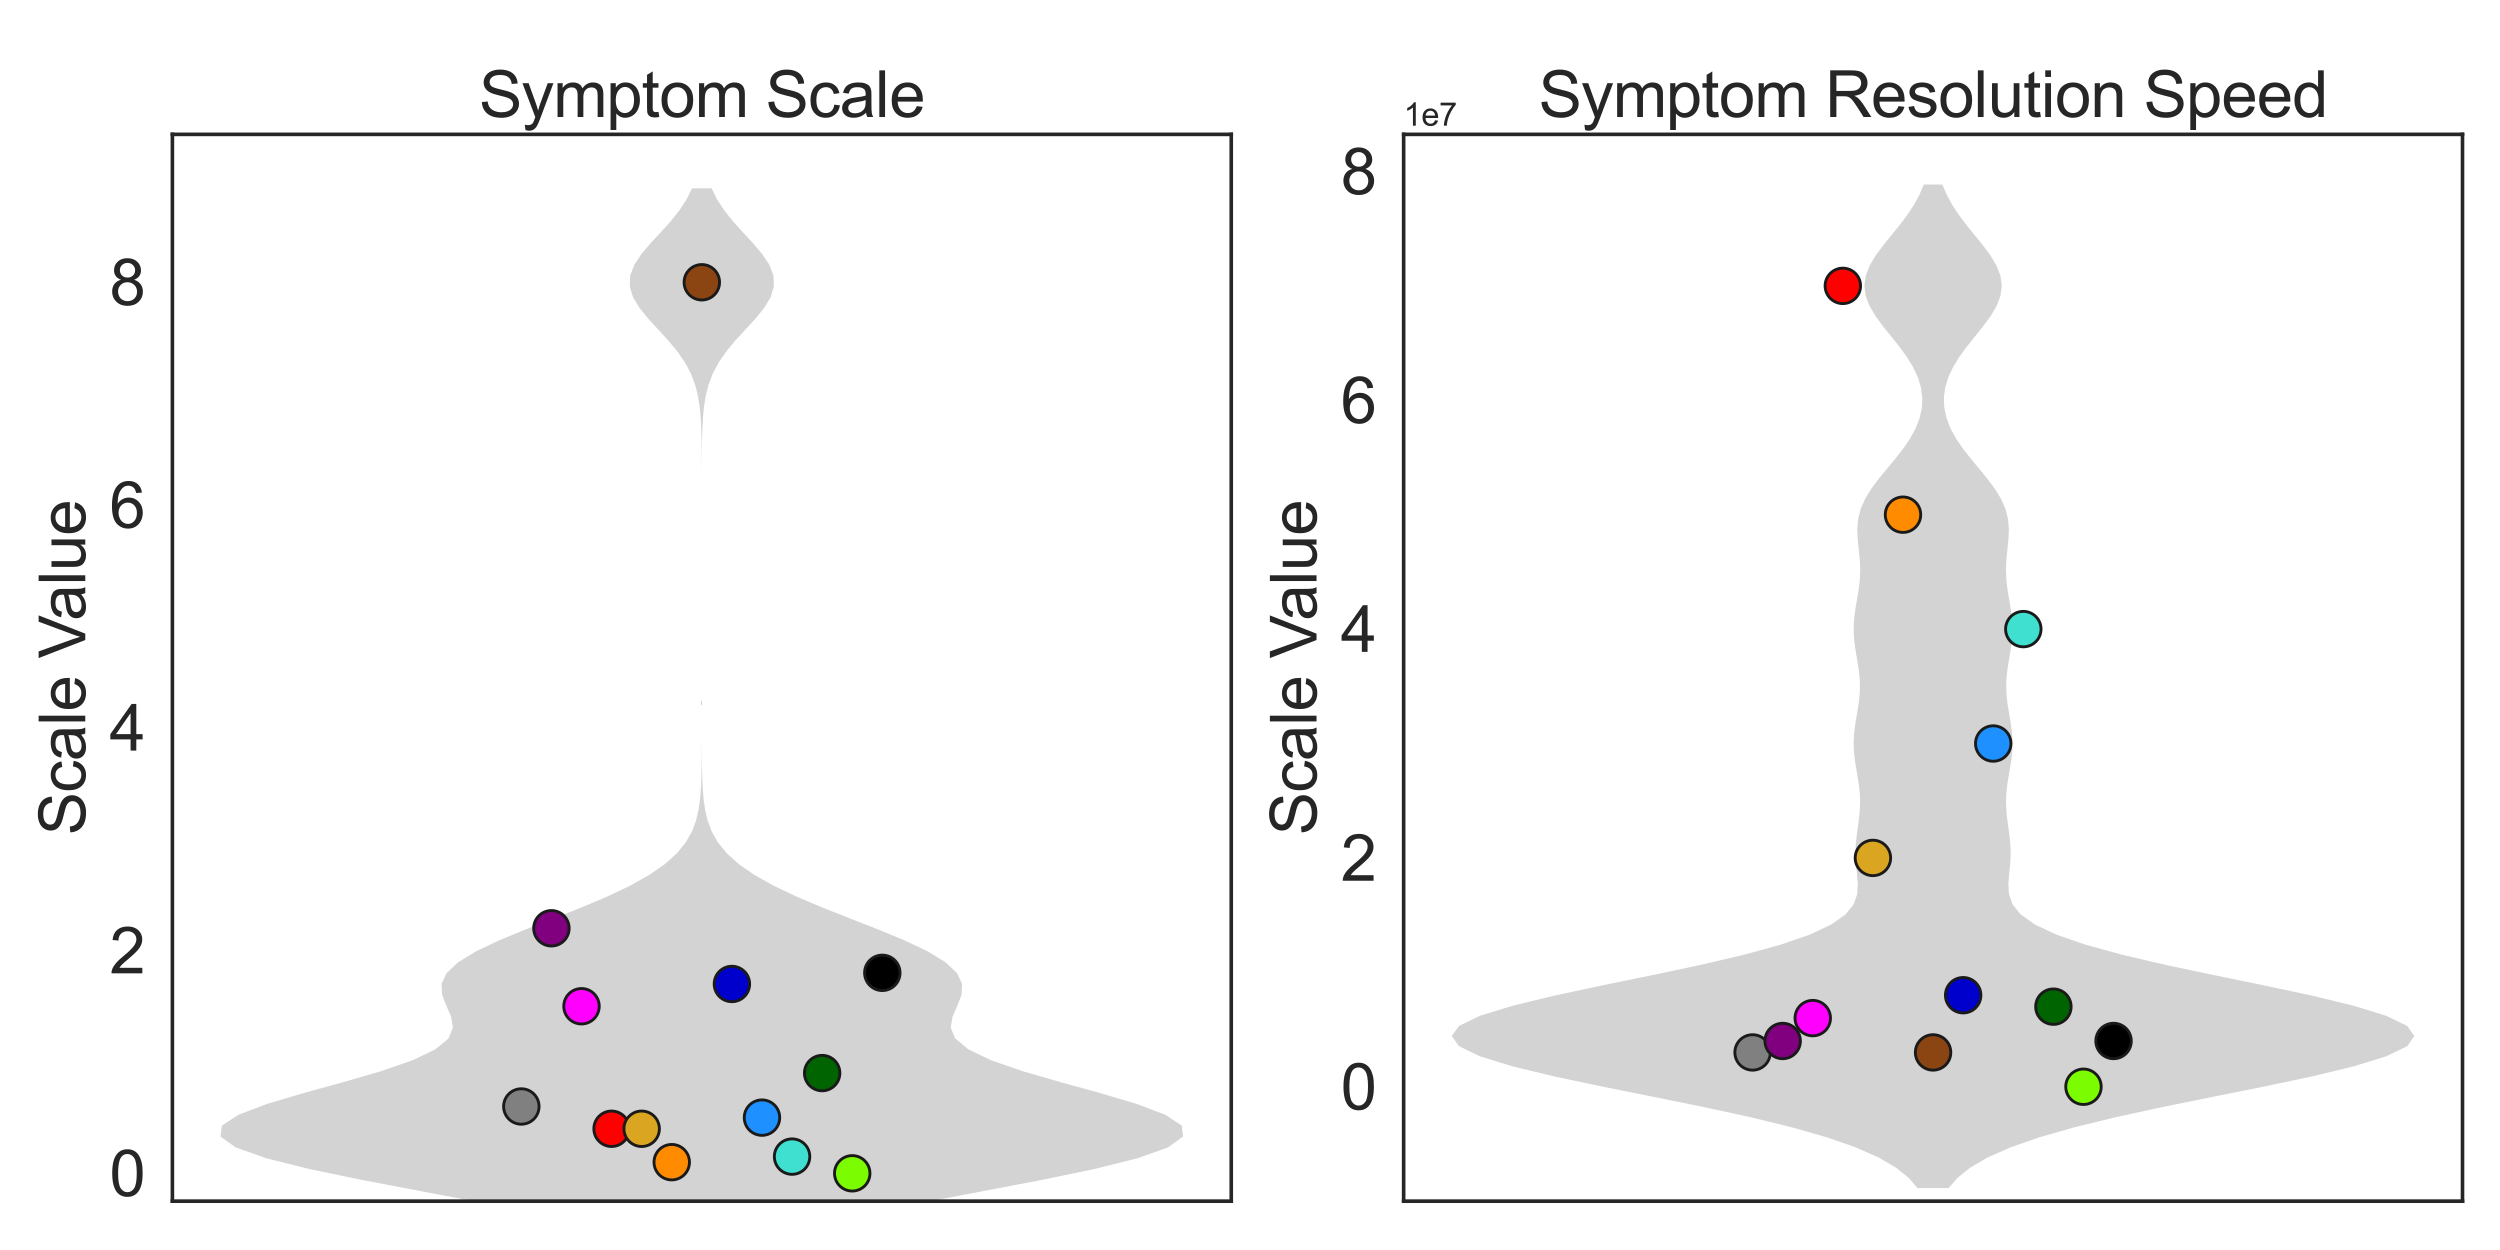 <?xml version="1.0" encoding="utf-8" standalone="no"?>
<!DOCTYPE svg PUBLIC "-//W3C//DTD SVG 1.1//EN"
  "http://www.w3.org/Graphics/SVG/1.1/DTD/svg11.dtd">
<svg xmlns:xlink="http://www.w3.org/1999/xlink" width="864pt" height="432pt" viewBox="0 0 864 432" xmlns="http://www.w3.org/2000/svg" version="1.1">
 <defs>
  <style type="text/css">*{stroke-linejoin: round; stroke-linecap: butt}</style>
 </defs>
 <g id="figure_1">
  <g id="patch_1">
   <path d="M 0 432 
L 864 432 
L 864 0 
L 0 0 
z
" style="fill: #ffffff"/>
  </g>
  <g id="axes_1">
   <g id="patch_2">
    <path d="M 59.58 415.122 
L 425.52 415.122 
L 425.52 46.44 
L 59.58 46.44 
z
" style="fill: #ffffff"/>
   </g>
   <g id="matplotlib.axis_1"/>
   <g id="matplotlib.axis_2">
    <g id="ytick_1">
     <g id="text_1">
      <!-- 0 -->
      <g style="fill: #262626" transform="translate(37.846 413.373) scale(0.22 -0.22)">
       <defs>
        <path id="ArialMT-30" d="M 266 2259 
Q 266 3072 433 3567 
Q 600 4063 929 4331 
Q 1259 4600 1759 4600 
Q 2128 4600 2406 4451 
Q 2684 4303 2865 4023 
Q 3047 3744 3150 3342 
Q 3253 2941 3253 2259 
Q 3253 1453 3087 958 
Q 2922 463 2592 192 
Q 2263 -78 1759 -78 
Q 1097 -78 719 397 
Q 266 969 266 2259 
z
M 844 2259 
Q 844 1131 1108 757 
Q 1372 384 1759 384 
Q 2147 384 2411 759 
Q 2675 1134 2675 2259 
Q 2675 3391 2411 3762 
Q 2147 4134 1753 4134 
Q 1366 4134 1134 3806 
Q 844 3388 844 2259 
z
" transform="scale(0.016)"/>
       </defs>
       <use xlink:href="#ArialMT-30"/>
      </g>
     </g>
    </g>
    <g id="ytick_2">
     <g id="text_2">
      <!-- 2 -->
      <g style="fill: #262626" transform="translate(37.846 336.387) scale(0.22 -0.22)">
       <defs>
        <path id="ArialMT-32" d="M 3222 541 
L 3222 0 
L 194 0 
Q 188 203 259 391 
Q 375 700 629 1000 
Q 884 1300 1366 1694 
Q 2113 2306 2375 2664 
Q 2638 3022 2638 3341 
Q 2638 3675 2398 3904 
Q 2159 4134 1775 4134 
Q 1369 4134 1125 3890 
Q 881 3647 878 3216 
L 300 3275 
Q 359 3922 746 4261 
Q 1134 4600 1788 4600 
Q 2447 4600 2831 4234 
Q 3216 3869 3216 3328 
Q 3216 3053 3103 2787 
Q 2991 2522 2730 2228 
Q 2469 1934 1863 1422 
Q 1356 997 1212 845 
Q 1069 694 975 541 
L 3222 541 
z
" transform="scale(0.016)"/>
       </defs>
       <use xlink:href="#ArialMT-32"/>
      </g>
     </g>
    </g>
    <g id="ytick_3">
     <g id="text_3">
      <!-- 4 -->
      <g style="fill: #262626" transform="translate(37.846 259.401) scale(0.22 -0.22)">
       <defs>
        <path id="ArialMT-34" d="M 2069 0 
L 2069 1097 
L 81 1097 
L 81 1613 
L 2172 4581 
L 2631 4581 
L 2631 1613 
L 3250 1613 
L 3250 1097 
L 2631 1097 
L 2631 0 
L 2069 0 
z
M 2069 1613 
L 2069 3678 
L 634 1613 
L 2069 1613 
z
" transform="scale(0.016)"/>
       </defs>
       <use xlink:href="#ArialMT-34"/>
      </g>
     </g>
    </g>
    <g id="ytick_4">
     <g id="text_4">
      <!-- 6 -->
      <g style="fill: #262626" transform="translate(37.846 182.416) scale(0.22 -0.22)">
       <defs>
        <path id="ArialMT-36" d="M 3184 3459 
L 2625 3416 
Q 2550 3747 2413 3897 
Q 2184 4138 1850 4138 
Q 1581 4138 1378 3988 
Q 1113 3794 959 3422 
Q 806 3050 800 2363 
Q 1003 2672 1297 2822 
Q 1591 2972 1913 2972 
Q 2475 2972 2870 2558 
Q 3266 2144 3266 1488 
Q 3266 1056 3080 686 
Q 2894 316 2569 119 
Q 2244 -78 1831 -78 
Q 1128 -78 684 439 
Q 241 956 241 2144 
Q 241 3472 731 4075 
Q 1159 4600 1884 4600 
Q 2425 4600 2770 4297 
Q 3116 3994 3184 3459 
z
M 888 1484 
Q 888 1194 1011 928 
Q 1134 663 1356 523 
Q 1578 384 1822 384 
Q 2178 384 2434 671 
Q 2691 959 2691 1453 
Q 2691 1928 2437 2201 
Q 2184 2475 1800 2475 
Q 1419 2475 1153 2201 
Q 888 1928 888 1484 
z
" transform="scale(0.016)"/>
       </defs>
       <use xlink:href="#ArialMT-36"/>
      </g>
     </g>
    </g>
    <g id="ytick_5">
     <g id="text_5">
      <!-- 8 -->
      <g style="fill: #262626" transform="translate(37.846 105.43) scale(0.22 -0.22)">
       <defs>
        <path id="ArialMT-38" d="M 1131 2484 
Q 781 2613 612 2850 
Q 444 3088 444 3419 
Q 444 3919 803 4259 
Q 1163 4600 1759 4600 
Q 2359 4600 2725 4251 
Q 3091 3903 3091 3403 
Q 3091 3084 2923 2848 
Q 2756 2613 2416 2484 
Q 2838 2347 3058 2040 
Q 3278 1734 3278 1309 
Q 3278 722 2862 322 
Q 2447 -78 1769 -78 
Q 1091 -78 675 323 
Q 259 725 259 1325 
Q 259 1772 486 2073 
Q 713 2375 1131 2484 
z
M 1019 3438 
Q 1019 3113 1228 2906 
Q 1438 2700 1772 2700 
Q 2097 2700 2305 2904 
Q 2513 3109 2513 3406 
Q 2513 3716 2298 3927 
Q 2084 4138 1766 4138 
Q 1444 4138 1231 3931 
Q 1019 3725 1019 3438 
z
M 838 1322 
Q 838 1081 952 856 
Q 1066 631 1291 507 
Q 1516 384 1775 384 
Q 2178 384 2440 643 
Q 2703 903 2703 1303 
Q 2703 1709 2433 1975 
Q 2163 2241 1756 2241 
Q 1359 2241 1098 1978 
Q 838 1716 838 1322 
z
" transform="scale(0.016)"/>
       </defs>
       <use xlink:href="#ArialMT-38"/>
      </g>
     </g>
    </g>
    <g id="text_6">
     <!-- Scale Value -->
     <g style="fill: #262626" transform="translate(29.473 288.674) rotate(-90) scale(0.22 -0.22)">
      <defs>
       <path id="ArialMT-53" d="M 288 1472 
L 859 1522 
Q 900 1178 1048 958 
Q 1197 738 1509 602 
Q 1822 466 2213 466 
Q 2559 466 2825 569 
Q 3091 672 3220 851 
Q 3350 1031 3350 1244 
Q 3350 1459 3225 1620 
Q 3100 1781 2813 1891 
Q 2628 1963 1997 2114 
Q 1366 2266 1113 2400 
Q 784 2572 623 2826 
Q 463 3081 463 3397 
Q 463 3744 659 4045 
Q 856 4347 1234 4503 
Q 1613 4659 2075 4659 
Q 2584 4659 2973 4495 
Q 3363 4331 3572 4012 
Q 3781 3694 3797 3291 
L 3216 3247 
Q 3169 3681 2898 3903 
Q 2628 4125 2100 4125 
Q 1550 4125 1298 3923 
Q 1047 3722 1047 3438 
Q 1047 3191 1225 3031 
Q 1400 2872 2139 2705 
Q 2878 2538 3153 2413 
Q 3553 2228 3743 1945 
Q 3934 1663 3934 1294 
Q 3934 928 3725 604 
Q 3516 281 3123 101 
Q 2731 -78 2241 -78 
Q 1619 -78 1198 103 
Q 778 284 539 648 
Q 300 1013 288 1472 
z
" transform="scale(0.016)"/>
       <path id="ArialMT-63" d="M 2588 1216 
L 3141 1144 
Q 3050 572 2676 248 
Q 2303 -75 1759 -75 
Q 1078 -75 664 370 
Q 250 816 250 1647 
Q 250 2184 428 2587 
Q 606 2991 970 3192 
Q 1334 3394 1763 3394 
Q 2303 3394 2647 3120 
Q 2991 2847 3088 2344 
L 2541 2259 
Q 2463 2594 2264 2762 
Q 2066 2931 1784 2931 
Q 1359 2931 1093 2626 
Q 828 2322 828 1663 
Q 828 994 1084 691 
Q 1341 388 1753 388 
Q 2084 388 2306 591 
Q 2528 794 2588 1216 
z
" transform="scale(0.016)"/>
       <path id="ArialMT-61" d="M 2588 409 
Q 2275 144 1986 34 
Q 1697 -75 1366 -75 
Q 819 -75 525 192 
Q 231 459 231 875 
Q 231 1119 342 1320 
Q 453 1522 633 1644 
Q 813 1766 1038 1828 
Q 1203 1872 1538 1913 
Q 2219 1994 2541 2106 
Q 2544 2222 2544 2253 
Q 2544 2597 2384 2738 
Q 2169 2928 1744 2928 
Q 1347 2928 1158 2789 
Q 969 2650 878 2297 
L 328 2372 
Q 403 2725 575 2942 
Q 747 3159 1072 3276 
Q 1397 3394 1825 3394 
Q 2250 3394 2515 3294 
Q 2781 3194 2906 3042 
Q 3031 2891 3081 2659 
Q 3109 2516 3109 2141 
L 3109 1391 
Q 3109 606 3145 398 
Q 3181 191 3288 0 
L 2700 0 
Q 2613 175 2588 409 
z
M 2541 1666 
Q 2234 1541 1622 1453 
Q 1275 1403 1131 1340 
Q 988 1278 909 1158 
Q 831 1038 831 891 
Q 831 666 1001 516 
Q 1172 366 1500 366 
Q 1825 366 2078 508 
Q 2331 650 2450 897 
Q 2541 1088 2541 1459 
L 2541 1666 
z
" transform="scale(0.016)"/>
       <path id="ArialMT-6c" d="M 409 0 
L 409 4581 
L 972 4581 
L 972 0 
L 409 0 
z
" transform="scale(0.016)"/>
       <path id="ArialMT-65" d="M 2694 1069 
L 3275 997 
Q 3138 488 2766 206 
Q 2394 -75 1816 -75 
Q 1088 -75 661 373 
Q 234 822 234 1631 
Q 234 2469 665 2931 
Q 1097 3394 1784 3394 
Q 2450 3394 2872 2941 
Q 3294 2488 3294 1666 
Q 3294 1616 3291 1516 
L 816 1516 
Q 847 969 1125 678 
Q 1403 388 1819 388 
Q 2128 388 2347 550 
Q 2566 713 2694 1069 
z
M 847 1978 
L 2700 1978 
Q 2663 2397 2488 2606 
Q 2219 2931 1791 2931 
Q 1403 2931 1139 2672 
Q 875 2413 847 1978 
z
" transform="scale(0.016)"/>
       <path id="ArialMT-20" transform="scale(0.016)"/>
       <path id="ArialMT-56" d="M 1803 0 
L 28 4581 
L 684 4581 
L 1875 1253 
Q 2019 853 2116 503 
Q 2222 878 2363 1253 
L 3600 4581 
L 4219 4581 
L 2425 0 
L 1803 0 
z
" transform="scale(0.016)"/>
       <path id="ArialMT-75" d="M 2597 0 
L 2597 488 
Q 2209 -75 1544 -75 
Q 1250 -75 995 37 
Q 741 150 617 320 
Q 494 491 444 738 
Q 409 903 409 1263 
L 409 3319 
L 972 3319 
L 972 1478 
Q 972 1038 1006 884 
Q 1059 663 1231 536 
Q 1403 409 1656 409 
Q 1909 409 2131 539 
Q 2353 669 2445 892 
Q 2538 1116 2538 1541 
L 2538 3319 
L 3100 3319 
L 3100 0 
L 2597 0 
z
" transform="scale(0.016)"/>
      </defs>
      <use xlink:href="#ArialMT-53"/>
      <use xlink:href="#ArialMT-63" transform="translate(66.699 0)"/>
      <use xlink:href="#ArialMT-61" transform="translate(116.699 0)"/>
      <use xlink:href="#ArialMT-6c" transform="translate(172.314 0)"/>
      <use xlink:href="#ArialMT-65" transform="translate(194.531 0)"/>
      <use xlink:href="#ArialMT-20" transform="translate(250.146 0)"/>
      <use xlink:href="#ArialMT-56" transform="translate(277.93 0)"/>
      <use xlink:href="#ArialMT-61" transform="translate(337.254 0)"/>
      <use xlink:href="#ArialMT-6c" transform="translate(392.869 0)"/>
      <use xlink:href="#ArialMT-75" transform="translate(415.086 0)"/>
      <use xlink:href="#ArialMT-65" transform="translate(470.701 0)"/>
     </g>
    </g>
   </g>
   <g id="FillBetweenPolyCollection_1">
    <defs>
     <path id="mcee89889b1" d="M 250.424 5.971 
L 234.676 5.971 
L 229.602 2.205 
L 222.246 -1.562 
L 212.166 -5.328 
L 199.117 -9.095 
L 183.183 -12.862 
L 164.872 -16.628 
L 145.148 -20.395 
L 125.366 -24.161 
L 107.119 -27.928 
L 92.013 -31.694 
L 81.412 -35.461 
L 76.214 -39.227 
L 76.69 -42.994 
L 82.429 -46.76 
L 92.397 -50.527 
L 105.091 -54.293 
L 118.778 -58.06 
L 131.76 -61.826 
L 142.629 -65.593 
L 150.476 -69.36 
L 155.005 -73.126 
L 156.536 -76.893 
L 155.901 -80.659 
L 154.249 -84.426 
L 152.796 -88.192 
L 152.596 -91.959 
L 154.362 -95.725 
L 158.393 -99.492 
L 164.588 -103.258 
L 172.538 -107.025 
L 181.652 -110.791 
L 191.28 -114.558 
L 200.809 -118.324 
L 209.727 -122.091 
L 217.659 -125.858 
L 224.379 -129.624 
L 229.805 -133.391 
L 233.978 -137.157 
L 237.032 -140.924 
L 239.156 -144.69 
L 240.558 -148.457 
L 241.436 -152.223 
L 241.957 -155.99 
L 242.25 -159.756 
L 242.406 -163.523 
L 242.484 -167.289 
L 242.521 -171.056 
L 242.538 -174.822 
L 242.545 -178.589 
L 242.548 -182.356 
L 242.549 -186.122 
L 242.55 -189.889 
L 242.55 -193.655 
L 242.55 -197.422 
L 242.55 -201.188 
L 242.55 -204.955 
L 242.55 -208.721 
L 242.55 -212.488 
L 242.55 -216.254 
L 242.55 -220.021 
L 242.55 -223.787 
L 242.55 -227.554 
L 242.55 -231.32 
L 242.55 -235.087 
L 242.55 -238.854 
L 242.55 -242.62 
L 242.55 -246.387 
L 242.55 -250.153 
L 242.55 -253.92 
L 242.55 -257.686 
L 242.549 -261.453 
L 242.547 -265.219 
L 242.543 -268.986 
L 242.532 -272.752 
L 242.507 -276.519 
L 242.454 -280.285 
L 242.348 -284.052 
L 242.145 -287.818 
L 241.783 -291.585 
L 241.172 -295.352 
L 240.205 -299.118 
L 238.769 -302.885 
L 236.772 -306.651 
L 234.183 -310.418 
L 231.069 -314.184 
L 227.622 -317.951 
L 224.156 -321.717 
L 221.074 -325.484 
L 218.789 -329.25 
L 217.638 -333.017 
L 217.8 -336.783 
L 219.249 -340.55 
L 221.763 -344.316 
L 224.977 -348.083 
L 228.473 -351.85 
L 231.864 -355.616 
L 234.863 -359.383 
L 237.31 -363.149 
L 239.165 -366.916 
L 245.935 -366.916 
L 245.935 -366.916 
L 247.79 -363.149 
L 250.237 -359.383 
L 253.236 -355.616 
L 256.627 -351.85 
L 260.123 -348.083 
L 263.337 -344.316 
L 265.851 -340.55 
L 267.3 -336.783 
L 267.462 -333.017 
L 266.311 -329.25 
L 264.026 -325.484 
L 260.944 -321.717 
L 257.478 -317.951 
L 254.031 -314.184 
L 250.917 -310.418 
L 248.328 -306.651 
L 246.331 -302.885 
L 244.895 -299.118 
L 243.928 -295.352 
L 243.317 -291.585 
L 242.955 -287.818 
L 242.752 -284.052 
L 242.646 -280.285 
L 242.593 -276.519 
L 242.568 -272.752 
L 242.557 -268.986 
L 242.553 -265.219 
L 242.551 -261.453 
L 242.55 -257.686 
L 242.55 -253.92 
L 242.55 -250.153 
L 242.55 -246.387 
L 242.55 -242.62 
L 242.55 -238.854 
L 242.55 -235.087 
L 242.55 -231.32 
L 242.55 -227.554 
L 242.55 -223.787 
L 242.55 -220.021 
L 242.55 -216.254 
L 242.55 -212.488 
L 242.55 -208.721 
L 242.55 -204.955 
L 242.55 -201.188 
L 242.55 -197.422 
L 242.55 -193.655 
L 242.55 -189.889 
L 242.551 -186.122 
L 242.552 -182.356 
L 242.555 -178.589 
L 242.562 -174.822 
L 242.579 -171.056 
L 242.616 -167.289 
L 242.694 -163.523 
L 242.85 -159.756 
L 243.143 -155.99 
L 243.664 -152.223 
L 244.542 -148.457 
L 245.944 -144.69 
L 248.068 -140.924 
L 251.122 -137.157 
L 255.295 -133.391 
L 260.721 -129.624 
L 267.441 -125.858 
L 275.373 -122.091 
L 284.291 -118.324 
L 293.82 -114.558 
L 303.448 -110.791 
L 312.562 -107.025 
L 320.512 -103.258 
L 326.707 -99.492 
L 330.738 -95.725 
L 332.504 -91.959 
L 332.304 -88.192 
L 330.851 -84.426 
L 329.199 -80.659 
L 328.564 -76.893 
L 330.095 -73.126 
L 334.624 -69.36 
L 342.471 -65.593 
L 353.34 -61.826 
L 366.322 -58.06 
L 380.009 -54.293 
L 392.703 -50.527 
L 402.671 -46.76 
L 408.41 -42.994 
L 408.886 -39.227 
L 403.688 -35.461 
L 393.087 -31.694 
L 377.981 -27.928 
L 359.734 -24.161 
L 339.952 -20.395 
L 320.228 -16.628 
L 301.917 -12.862 
L 285.983 -9.095 
L 272.934 -5.328 
L 262.854 -1.562 
L 255.498 2.205 
L 250.424 5.971 
z
"/>
    </defs>
    <g clip-path="url(#p048b4f61b0)">
     <use xlink:href="#mcee89889b1" x="0" y="432" style="fill: #d3d3d3"/>
    </g>
   </g>
   <g id="patch_3">
    <path d="M 59.58 415.122 
L 59.58 46.44 
" style="fill: none; stroke: #262626; stroke-width: 1.25; stroke-linejoin: miter; stroke-linecap: square"/>
   </g>
   <g id="patch_4">
    <path d="M 425.52 415.122 
L 425.52 46.44 
" style="fill: none; stroke: #262626; stroke-width: 1.25; stroke-linejoin: miter; stroke-linecap: square"/>
   </g>
   <g id="patch_5">
    <path d="M 59.58 415.122 
L 425.52 415.122 
" style="fill: none; stroke: #262626; stroke-width: 1.25; stroke-linejoin: miter; stroke-linecap: square"/>
   </g>
   <g id="patch_6">
    <path d="M 59.58 46.44 
L 425.52 46.44 
" style="fill: none; stroke: #262626; stroke-width: 1.25; stroke-linejoin: miter; stroke-linecap: square"/>
   </g>
   <g id="PathCollection_1">
    <defs>
     <path id="C0_0_da71bd3a9e" d="M 0 6.124 
C 1.624 6.124 3.182 5.478 4.33 4.33 
C 5.478 3.182 6.124 1.624 6.124 -0 
C 6.124 -1.624 5.478 -3.182 4.33 -4.33 
C 3.182 -5.478 1.624 -6.124 0 -6.124 
C -1.624 -6.124 -3.182 -5.478 -4.33 -4.33 
C -5.478 -3.182 -6.124 -1.624 -6.124 0 
C -6.124 1.624 -5.478 3.182 -4.33 4.33 
C -3.182 5.478 -1.624 6.124 0 6.124 
z
"/>
    </defs>
    <g clip-path="url(#p048b4f61b0)">
     <use xlink:href="#C0_0_da71bd3a9e" x="180.174" y="382.404" style="fill: #808080; stroke: #1a1a1a"/>
    </g>
    <g clip-path="url(#p048b4f61b0)">
     <use xlink:href="#C0_0_da71bd3a9e" x="190.57" y="320.815" style="fill: #800080; stroke: #1a1a1a"/>
    </g>
    <g clip-path="url(#p048b4f61b0)">
     <use xlink:href="#C0_0_da71bd3a9e" x="200.966" y="347.76" style="fill: #ff00ff; stroke: #1a1a1a"/>
    </g>
    <g clip-path="url(#p048b4f61b0)">
     <use xlink:href="#C0_0_da71bd3a9e" x="211.362" y="390.102" style="fill: #ff0000; stroke: #1a1a1a"/>
    </g>
    <g clip-path="url(#p048b4f61b0)">
     <use xlink:href="#C0_0_da71bd3a9e" x="221.758" y="390.102" style="fill: #daa520; stroke: #1a1a1a"/>
    </g>
    <g clip-path="url(#p048b4f61b0)">
     <use xlink:href="#C0_0_da71bd3a9e" x="232.154" y="401.65" style="fill: #ff8c00; stroke: #1a1a1a"/>
    </g>
    <g clip-path="url(#p048b4f61b0)">
     <use xlink:href="#C0_0_da71bd3a9e" x="242.55" y="97.556" style="fill: #8b4513; stroke: #1a1a1a"/>
    </g>
    <g clip-path="url(#p048b4f61b0)">
     <use xlink:href="#C0_0_da71bd3a9e" x="252.946" y="340.061" style="fill: #0000cd; stroke: #1a1a1a"/>
    </g>
    <g clip-path="url(#p048b4f61b0)">
     <use xlink:href="#C0_0_da71bd3a9e" x="263.342" y="386.253" style="fill: #1e90ff; stroke: #1a1a1a"/>
    </g>
    <g clip-path="url(#p048b4f61b0)">
     <use xlink:href="#C0_0_da71bd3a9e" x="273.738" y="399.725" style="fill: #40e0d0; stroke: #1a1a1a"/>
    </g>
    <g clip-path="url(#p048b4f61b0)">
     <use xlink:href="#C0_0_da71bd3a9e" x="284.134" y="370.856" style="fill: #006400; stroke: #1a1a1a"/>
    </g>
    <g clip-path="url(#p048b4f61b0)">
     <use xlink:href="#C0_0_da71bd3a9e" x="294.53" y="405.499" style="fill: #7cfc00; stroke: #1a1a1a"/>
    </g>
    <g clip-path="url(#p048b4f61b0)">
     <use xlink:href="#C0_0_da71bd3a9e" x="304.926" y="336.212" style="stroke: #1a1a1a"/>
    </g>
   </g>
   <g id="text_7">
    <!-- Symptom Scale -->
    <g style="fill: #262626" transform="translate(165.526 40.44) scale(0.22 -0.22)">
     <defs>
      <path id="ArialMT-79" d="M 397 -1278 
L 334 -750 
Q 519 -800 656 -800 
Q 844 -800 956 -737 
Q 1069 -675 1141 -563 
Q 1194 -478 1313 -144 
Q 1328 -97 1363 -6 
L 103 3319 
L 709 3319 
L 1400 1397 
Q 1534 1031 1641 628 
Q 1738 1016 1872 1384 
L 2581 3319 
L 3144 3319 
L 1881 -56 
Q 1678 -603 1566 -809 
Q 1416 -1088 1222 -1217 
Q 1028 -1347 759 -1347 
Q 597 -1347 397 -1278 
z
" transform="scale(0.016)"/>
      <path id="ArialMT-6d" d="M 422 0 
L 422 3319 
L 925 3319 
L 925 2853 
Q 1081 3097 1340 3245 
Q 1600 3394 1931 3394 
Q 2300 3394 2536 3241 
Q 2772 3088 2869 2813 
Q 3263 3394 3894 3394 
Q 4388 3394 4653 3120 
Q 4919 2847 4919 2278 
L 4919 0 
L 4359 0 
L 4359 2091 
Q 4359 2428 4304 2576 
Q 4250 2725 4106 2815 
Q 3963 2906 3769 2906 
Q 3419 2906 3187 2673 
Q 2956 2441 2956 1928 
L 2956 0 
L 2394 0 
L 2394 2156 
Q 2394 2531 2256 2718 
Q 2119 2906 1806 2906 
Q 1569 2906 1367 2781 
Q 1166 2656 1075 2415 
Q 984 2175 984 1722 
L 984 0 
L 422 0 
z
" transform="scale(0.016)"/>
      <path id="ArialMT-70" d="M 422 -1272 
L 422 3319 
L 934 3319 
L 934 2888 
Q 1116 3141 1344 3267 
Q 1572 3394 1897 3394 
Q 2322 3394 2647 3175 
Q 2972 2956 3137 2557 
Q 3303 2159 3303 1684 
Q 3303 1175 3120 767 
Q 2938 359 2589 142 
Q 2241 -75 1856 -75 
Q 1575 -75 1351 44 
Q 1128 163 984 344 
L 984 -1272 
L 422 -1272 
z
M 931 1641 
Q 931 1000 1190 694 
Q 1450 388 1819 388 
Q 2194 388 2461 705 
Q 2728 1022 2728 1688 
Q 2728 2322 2467 2637 
Q 2206 2953 1844 2953 
Q 1484 2953 1207 2617 
Q 931 2281 931 1641 
z
" transform="scale(0.016)"/>
      <path id="ArialMT-74" d="M 1650 503 
L 1731 6 
Q 1494 -44 1306 -44 
Q 1000 -44 831 53 
Q 663 150 594 308 
Q 525 466 525 972 
L 525 2881 
L 113 2881 
L 113 3319 
L 525 3319 
L 525 4141 
L 1084 4478 
L 1084 3319 
L 1650 3319 
L 1650 2881 
L 1084 2881 
L 1084 941 
Q 1084 700 1114 631 
Q 1144 563 1211 522 
Q 1278 481 1403 481 
Q 1497 481 1650 503 
z
" transform="scale(0.016)"/>
      <path id="ArialMT-6f" d="M 213 1659 
Q 213 2581 725 3025 
Q 1153 3394 1769 3394 
Q 2453 3394 2887 2945 
Q 3322 2497 3322 1706 
Q 3322 1066 3130 698 
Q 2938 331 2570 128 
Q 2203 -75 1769 -75 
Q 1072 -75 642 372 
Q 213 819 213 1659 
z
M 791 1659 
Q 791 1022 1069 705 
Q 1347 388 1769 388 
Q 2188 388 2466 706 
Q 2744 1025 2744 1678 
Q 2744 2294 2464 2611 
Q 2184 2928 1769 2928 
Q 1347 2928 1069 2612 
Q 791 2297 791 1659 
z
" transform="scale(0.016)"/>
     </defs>
     <use xlink:href="#ArialMT-53"/>
     <use xlink:href="#ArialMT-79" transform="translate(66.699 0)"/>
     <use xlink:href="#ArialMT-6d" transform="translate(116.699 0)"/>
     <use xlink:href="#ArialMT-70" transform="translate(200 0)"/>
     <use xlink:href="#ArialMT-74" transform="translate(255.615 0)"/>
     <use xlink:href="#ArialMT-6f" transform="translate(283.398 0)"/>
     <use xlink:href="#ArialMT-6d" transform="translate(339.014 0)"/>
     <use xlink:href="#ArialMT-20" transform="translate(422.314 0)"/>
     <use xlink:href="#ArialMT-53" transform="translate(450.098 0)"/>
     <use xlink:href="#ArialMT-63" transform="translate(516.797 0)"/>
     <use xlink:href="#ArialMT-61" transform="translate(566.797 0)"/>
     <use xlink:href="#ArialMT-6c" transform="translate(622.412 0)"/>
     <use xlink:href="#ArialMT-65" transform="translate(644.629 0)"/>
    </g>
   </g>
  </g>
  <g id="axes_2">
   <g id="patch_7">
    <path d="M 485.1 415.122 
L 851.04 415.122 
L 851.04 46.44 
L 485.1 46.44 
z
" style="fill: #ffffff"/>
   </g>
   <g id="matplotlib.axis_3"/>
   <g id="matplotlib.axis_4">
    <g id="ytick_6">
     <g id="text_8">
      <!-- 0 -->
      <g style="fill: #262626" transform="translate(463.366 383.455) scale(0.22 -0.22)">
       <use xlink:href="#ArialMT-30"/>
      </g>
     </g>
    </g>
    <g id="ytick_7">
     <g id="text_9">
      <!-- 2 -->
      <g style="fill: #262626" transform="translate(463.366 304.374) scale(0.22 -0.22)">
       <use xlink:href="#ArialMT-32"/>
      </g>
     </g>
    </g>
    <g id="ytick_8">
     <g id="text_10">
      <!-- 4 -->
      <g style="fill: #262626" transform="translate(463.366 225.292) scale(0.22 -0.22)">
       <use xlink:href="#ArialMT-34"/>
      </g>
     </g>
    </g>
    <g id="ytick_9">
     <g id="text_11">
      <!-- 6 -->
      <g style="fill: #262626" transform="translate(463.366 146.211) scale(0.22 -0.22)">
       <use xlink:href="#ArialMT-36"/>
      </g>
     </g>
    </g>
    <g id="ytick_10">
     <g id="text_12">
      <!-- 8 -->
      <g style="fill: #262626" transform="translate(463.366 67.13) scale(0.22 -0.22)">
       <use xlink:href="#ArialMT-38"/>
      </g>
     </g>
    </g>
    <g id="text_13">
     <!-- Scale Value -->
     <g style="fill: #262626" transform="translate(454.993 288.674) rotate(-90) scale(0.22 -0.22)">
      <use xlink:href="#ArialMT-53"/>
      <use xlink:href="#ArialMT-63" transform="translate(66.699 0)"/>
      <use xlink:href="#ArialMT-61" transform="translate(116.699 0)"/>
      <use xlink:href="#ArialMT-6c" transform="translate(172.314 0)"/>
      <use xlink:href="#ArialMT-65" transform="translate(194.531 0)"/>
      <use xlink:href="#ArialMT-20" transform="translate(250.146 0)"/>
      <use xlink:href="#ArialMT-56" transform="translate(277.93 0)"/>
      <use xlink:href="#ArialMT-61" transform="translate(337.254 0)"/>
      <use xlink:href="#ArialMT-6c" transform="translate(392.869 0)"/>
      <use xlink:href="#ArialMT-75" transform="translate(415.086 0)"/>
      <use xlink:href="#ArialMT-65" transform="translate(470.701 0)"/>
     </g>
    </g>
    <g id="text_14">
     <!-- 1e7 -->
     <g style="fill: #262626" transform="translate(485.1 43.44) scale(0.11 -0.11)">
      <defs>
       <path id="ArialMT-31" d="M 2384 0 
L 1822 0 
L 1822 3584 
Q 1619 3391 1289 3197 
Q 959 3003 697 2906 
L 697 3450 
Q 1169 3672 1522 3987 
Q 1875 4303 2022 4600 
L 2384 4600 
L 2384 0 
z
" transform="scale(0.016)"/>
       <path id="ArialMT-37" d="M 303 3981 
L 303 4522 
L 3269 4522 
L 3269 4084 
Q 2831 3619 2401 2847 
Q 1972 2075 1738 1259 
Q 1569 684 1522 0 
L 944 0 
Q 953 541 1156 1306 
Q 1359 2072 1739 2783 
Q 2119 3494 2547 3981 
L 303 3981 
z
" transform="scale(0.016)"/>
      </defs>
      <use xlink:href="#ArialMT-31"/>
      <use xlink:href="#ArialMT-65" transform="translate(55.615 0)"/>
      <use xlink:href="#ArialMT-37" transform="translate(111.23 0)"/>
     </g>
    </g>
   </g>
   <g id="FillBetweenPolyCollection_2">
    <defs>
     <path id="m68f621275d" d="M 673.445 -21.402 
L 662.695 -21.402 
L 659.654 -24.906 
L 655.318 -28.409 
L 649.36 -31.912 
L 641.479 -35.415 
L 631.451 -38.918 
L 619.19 -42.422 
L 604.811 -45.925 
L 588.68 -49.428 
L 571.434 -52.931 
L 553.967 -56.434 
L 537.366 -59.938 
L 522.812 -63.441 
L 511.442 -66.944 
L 504.205 -70.447 
L 501.734 -73.95 
L 504.247 -77.454 
L 511.516 -80.957 
L 522.894 -84.46 
L 537.393 -87.963 
L 553.813 -91.466 
L 570.891 -94.97 
L 587.439 -98.473 
L 602.467 -101.976 
L 615.261 -105.479 
L 625.426 -108.982 
L 632.88 -112.486 
L 637.814 -115.989 
L 640.628 -119.492 
L 641.853 -122.995 
L 642.057 -126.498 
L 641.77 -130.002 
L 641.41 -133.505 
L 641.246 -137.008 
L 641.38 -140.511 
L 641.765 -144.014 
L 642.259 -147.518 
L 642.676 -151.021 
L 642.862 -154.524 
L 642.738 -158.027 
L 642.326 -161.53 
L 641.74 -165.034 
L 641.151 -168.537 
L 640.735 -172.04 
L 640.615 -175.543 
L 640.827 -179.046 
L 641.305 -182.55 
L 641.907 -186.053 
L 642.449 -189.556 
L 642.768 -193.059 
L 642.768 -196.562 
L 642.449 -200.066 
L 641.907 -203.569 
L 641.305 -207.072 
L 640.827 -210.575 
L 640.615 -214.078 
L 640.736 -217.582 
L 641.152 -221.085 
L 641.742 -224.588 
L 642.331 -228.091 
L 642.751 -231.594 
L 642.891 -235.098 
L 642.738 -238.601 
L 642.387 -242.104 
L 642.022 -245.607 
L 641.874 -249.11 
L 642.163 -252.614 
L 643.048 -256.117 
L 644.591 -259.62 
L 646.744 -263.123 
L 649.364 -266.626 
L 652.243 -270.13 
L 655.153 -273.633 
L 657.879 -277.136 
L 660.246 -280.639 
L 662.133 -284.142 
L 663.464 -287.646 
L 664.204 -291.149 
L 664.337 -294.652 
L 663.863 -298.155 
L 662.789 -301.658 
L 661.145 -305.162 
L 658.991 -308.665 
L 656.433 -312.168 
L 653.636 -315.671 
L 650.818 -319.174 
L 648.236 -322.678 
L 646.151 -326.181 
L 644.793 -329.684 
L 644.32 -333.187 
L 644.787 -336.69 
L 646.14 -340.194 
L 648.225 -343.697 
L 650.817 -347.2 
L 653.659 -350.703 
L 656.505 -354.206 
L 659.153 -357.71 
L 661.465 -361.213 
L 663.369 -364.716 
L 664.856 -368.219 
L 671.284 -368.219 
L 671.284 -368.219 
L 672.771 -364.716 
L 674.675 -361.213 
L 676.987 -357.71 
L 679.635 -354.206 
L 682.481 -350.703 
L 685.323 -347.2 
L 687.915 -343.697 
L 690 -340.194 
L 691.353 -336.69 
L 691.82 -333.187 
L 691.347 -329.684 
L 689.989 -326.181 
L 687.904 -322.678 
L 685.322 -319.174 
L 682.504 -315.671 
L 679.707 -312.168 
L 677.149 -308.665 
L 674.995 -305.162 
L 673.351 -301.658 
L 672.277 -298.155 
L 671.803 -294.652 
L 671.936 -291.149 
L 672.676 -287.646 
L 674.007 -284.142 
L 675.894 -280.639 
L 678.261 -277.136 
L 680.987 -273.633 
L 683.897 -270.13 
L 686.776 -266.626 
L 689.396 -263.123 
L 691.549 -259.62 
L 693.092 -256.117 
L 693.977 -252.614 
L 694.266 -249.11 
L 694.118 -245.607 
L 693.753 -242.104 
L 693.402 -238.601 
L 693.249 -235.098 
L 693.389 -231.594 
L 693.809 -228.091 
L 694.398 -224.588 
L 694.988 -221.085 
L 695.404 -217.582 
L 695.525 -214.078 
L 695.313 -210.575 
L 694.835 -207.072 
L 694.233 -203.569 
L 693.691 -200.066 
L 693.372 -196.562 
L 693.372 -193.059 
L 693.691 -189.556 
L 694.233 -186.053 
L 694.835 -182.55 
L 695.313 -179.046 
L 695.525 -175.543 
L 695.405 -172.04 
L 694.989 -168.537 
L 694.4 -165.034 
L 693.814 -161.53 
L 693.402 -158.027 
L 693.278 -154.524 
L 693.464 -151.021 
L 693.881 -147.518 
L 694.375 -144.014 
L 694.76 -140.511 
L 694.894 -137.008 
L 694.73 -133.505 
L 694.37 -130.002 
L 694.083 -126.498 
L 694.287 -122.995 
L 695.512 -119.492 
L 698.326 -115.989 
L 703.26 -112.486 
L 710.714 -108.982 
L 720.879 -105.479 
L 733.673 -101.976 
L 748.701 -98.473 
L 765.249 -94.97 
L 782.327 -91.466 
L 798.747 -87.963 
L 813.246 -84.46 
L 824.624 -80.957 
L 831.893 -77.454 
L 834.406 -73.95 
L 831.935 -70.447 
L 824.698 -66.944 
L 813.328 -63.441 
L 798.774 -59.938 
L 782.173 -56.434 
L 764.706 -52.931 
L 747.46 -49.428 
L 731.329 -45.925 
L 716.95 -42.422 
L 704.689 -38.918 
L 694.661 -35.415 
L 686.78 -31.912 
L 680.822 -28.409 
L 676.486 -24.906 
L 673.445 -21.402 
z
"/>
    </defs>
    <g clip-path="url(#pf4a396daa7)">
     <use xlink:href="#m68f621275d" x="0" y="432" style="fill: #d3d3d3"/>
    </g>
   </g>
   <g id="patch_8">
    <path d="M 485.1 415.122 
L 485.1 46.44 
" style="fill: none; stroke: #262626; stroke-width: 1.25; stroke-linejoin: miter; stroke-linecap: square"/>
   </g>
   <g id="patch_9">
    <path d="M 851.04 415.122 
L 851.04 46.44 
" style="fill: none; stroke: #262626; stroke-width: 1.25; stroke-linejoin: miter; stroke-linecap: square"/>
   </g>
   <g id="patch_10">
    <path d="M 485.1 415.122 
L 851.04 415.122 
" style="fill: none; stroke: #262626; stroke-width: 1.25; stroke-linejoin: miter; stroke-linecap: square"/>
   </g>
   <g id="patch_11">
    <path d="M 485.1 46.44 
L 851.04 46.44 
" style="fill: none; stroke: #262626; stroke-width: 1.25; stroke-linejoin: miter; stroke-linecap: square"/>
   </g>
   <g id="PathCollection_2">
    <defs>
     <path id="C1_0_6377fd7978" d="M 0 6.124 
C 1.624 6.124 3.182 5.478 4.33 4.33 
C 5.478 3.182 6.124 1.624 6.124 -0 
C 6.124 -1.624 5.478 -3.182 4.33 -4.33 
C 3.182 -5.478 1.624 -6.124 0 -6.124 
C -1.624 -6.124 -3.182 -5.478 -4.33 -4.33 
C -5.478 -3.182 -6.124 -1.624 -6.124 0 
C -6.124 1.624 -5.478 3.182 -4.33 4.33 
C -3.182 5.478 -1.624 6.124 0 6.124 
z
"/>
    </defs>
    <g clip-path="url(#pf4a396daa7)">
     <use xlink:href="#C1_0_6377fd7978" x="605.694" y="363.72" style="fill: #808080; stroke: #1a1a1a"/>
    </g>
    <g clip-path="url(#pf4a396daa7)">
     <use xlink:href="#C1_0_6377fd7978" x="616.09" y="359.765" style="fill: #800080; stroke: #1a1a1a"/>
    </g>
    <g clip-path="url(#pf4a396daa7)">
     <use xlink:href="#C1_0_6377fd7978" x="626.486" y="351.857" style="fill: #ff00ff; stroke: #1a1a1a"/>
    </g>
    <g clip-path="url(#pf4a396daa7)">
     <use xlink:href="#C1_0_6377fd7978" x="636.882" y="98.797" style="fill: #ff0000; stroke: #1a1a1a"/>
    </g>
    <g clip-path="url(#pf4a396daa7)">
     <use xlink:href="#C1_0_6377fd7978" x="647.278" y="296.5" style="fill: #daa520; stroke: #1a1a1a"/>
    </g>
    <g clip-path="url(#pf4a396daa7)">
     <use xlink:href="#C1_0_6377fd7978" x="657.674" y="177.878" style="fill: #ff8c00; stroke: #1a1a1a"/>
    </g>
    <g clip-path="url(#pf4a396daa7)">
     <use xlink:href="#C1_0_6377fd7978" x="668.07" y="363.72" style="fill: #8b4513; stroke: #1a1a1a"/>
    </g>
    <g clip-path="url(#pf4a396daa7)">
     <use xlink:href="#C1_0_6377fd7978" x="678.466" y="343.949" style="fill: #0000cd; stroke: #1a1a1a"/>
    </g>
    <g clip-path="url(#pf4a396daa7)">
     <use xlink:href="#C1_0_6377fd7978" x="688.862" y="256.96" style="fill: #1e90ff; stroke: #1a1a1a"/>
    </g>
    <g clip-path="url(#pf4a396daa7)">
     <use xlink:href="#C1_0_6377fd7978" x="699.258" y="217.419" style="fill: #40e0d0; stroke: #1a1a1a"/>
    </g>
    <g clip-path="url(#pf4a396daa7)">
     <use xlink:href="#C1_0_6377fd7978" x="709.654" y="347.903" style="fill: #006400; stroke: #1a1a1a"/>
    </g>
    <g clip-path="url(#pf4a396daa7)">
     <use xlink:href="#C1_0_6377fd7978" x="720.05" y="375.582" style="fill: #7cfc00; stroke: #1a1a1a"/>
    </g>
    <g clip-path="url(#pf4a396daa7)">
     <use xlink:href="#C1_0_6377fd7978" x="730.446" y="359.765" style="stroke: #1a1a1a"/>
    </g>
   </g>
   <g id="text_15">
    <!-- Symptom Resolution Speed -->
    <g style="fill: #262626" transform="translate(531.727 40.44) scale(0.22 -0.22)">
     <defs>
      <path id="ArialMT-52" d="M 503 0 
L 503 4581 
L 2534 4581 
Q 3147 4581 3465 4457 
Q 3784 4334 3975 4021 
Q 4166 3709 4166 3331 
Q 4166 2844 3850 2509 
Q 3534 2175 2875 2084 
Q 3116 1969 3241 1856 
Q 3506 1613 3744 1247 
L 4541 0 
L 3778 0 
L 3172 953 
Q 2906 1366 2734 1584 
Q 2563 1803 2427 1890 
Q 2291 1978 2150 2013 
Q 2047 2034 1813 2034 
L 1109 2034 
L 1109 0 
L 503 0 
z
M 1109 2559 
L 2413 2559 
Q 2828 2559 3062 2645 
Q 3297 2731 3419 2920 
Q 3541 3109 3541 3331 
Q 3541 3656 3305 3865 
Q 3069 4075 2559 4075 
L 1109 4075 
L 1109 2559 
z
" transform="scale(0.016)"/>
      <path id="ArialMT-73" d="M 197 991 
L 753 1078 
Q 800 744 1014 566 
Q 1228 388 1613 388 
Q 2000 388 2187 545 
Q 2375 703 2375 916 
Q 2375 1106 2209 1216 
Q 2094 1291 1634 1406 
Q 1016 1563 777 1677 
Q 538 1791 414 1992 
Q 291 2194 291 2438 
Q 291 2659 392 2848 
Q 494 3038 669 3163 
Q 800 3259 1026 3326 
Q 1253 3394 1513 3394 
Q 1903 3394 2198 3281 
Q 2494 3169 2634 2976 
Q 2775 2784 2828 2463 
L 2278 2388 
Q 2241 2644 2061 2787 
Q 1881 2931 1553 2931 
Q 1166 2931 1000 2803 
Q 834 2675 834 2503 
Q 834 2394 903 2306 
Q 972 2216 1119 2156 
Q 1203 2125 1616 2013 
Q 2213 1853 2448 1751 
Q 2684 1650 2818 1456 
Q 2953 1263 2953 975 
Q 2953 694 2789 445 
Q 2625 197 2315 61 
Q 2006 -75 1616 -75 
Q 969 -75 630 194 
Q 291 463 197 991 
z
" transform="scale(0.016)"/>
      <path id="ArialMT-69" d="M 425 3934 
L 425 4581 
L 988 4581 
L 988 3934 
L 425 3934 
z
M 425 0 
L 425 3319 
L 988 3319 
L 988 0 
L 425 0 
z
" transform="scale(0.016)"/>
      <path id="ArialMT-6e" d="M 422 0 
L 422 3319 
L 928 3319 
L 928 2847 
Q 1294 3394 1984 3394 
Q 2284 3394 2536 3286 
Q 2788 3178 2913 3003 
Q 3038 2828 3088 2588 
Q 3119 2431 3119 2041 
L 3119 0 
L 2556 0 
L 2556 2019 
Q 2556 2363 2490 2533 
Q 2425 2703 2258 2804 
Q 2091 2906 1866 2906 
Q 1506 2906 1245 2678 
Q 984 2450 984 1813 
L 984 0 
L 422 0 
z
" transform="scale(0.016)"/>
      <path id="ArialMT-64" d="M 2575 0 
L 2575 419 
Q 2259 -75 1647 -75 
Q 1250 -75 917 144 
Q 584 363 401 755 
Q 219 1147 219 1656 
Q 219 2153 384 2558 
Q 550 2963 881 3178 
Q 1213 3394 1622 3394 
Q 1922 3394 2156 3267 
Q 2391 3141 2538 2938 
L 2538 4581 
L 3097 4581 
L 3097 0 
L 2575 0 
z
M 797 1656 
Q 797 1019 1065 703 
Q 1334 388 1700 388 
Q 2069 388 2326 689 
Q 2584 991 2584 1609 
Q 2584 2291 2321 2609 
Q 2059 2928 1675 2928 
Q 1300 2928 1048 2622 
Q 797 2316 797 1656 
z
" transform="scale(0.016)"/>
     </defs>
     <use xlink:href="#ArialMT-53"/>
     <use xlink:href="#ArialMT-79" transform="translate(66.699 0)"/>
     <use xlink:href="#ArialMT-6d" transform="translate(116.699 0)"/>
     <use xlink:href="#ArialMT-70" transform="translate(200 0)"/>
     <use xlink:href="#ArialMT-74" transform="translate(255.615 0)"/>
     <use xlink:href="#ArialMT-6f" transform="translate(283.398 0)"/>
     <use xlink:href="#ArialMT-6d" transform="translate(339.014 0)"/>
     <use xlink:href="#ArialMT-20" transform="translate(422.314 0)"/>
     <use xlink:href="#ArialMT-52" transform="translate(450.098 0)"/>
     <use xlink:href="#ArialMT-65" transform="translate(522.314 0)"/>
     <use xlink:href="#ArialMT-73" transform="translate(577.93 0)"/>
     <use xlink:href="#ArialMT-6f" transform="translate(627.93 0)"/>
     <use xlink:href="#ArialMT-6c" transform="translate(683.545 0)"/>
     <use xlink:href="#ArialMT-75" transform="translate(705.762 0)"/>
     <use xlink:href="#ArialMT-74" transform="translate(761.377 0)"/>
     <use xlink:href="#ArialMT-69" transform="translate(789.16 0)"/>
     <use xlink:href="#ArialMT-6f" transform="translate(811.377 0)"/>
     <use xlink:href="#ArialMT-6e" transform="translate(866.992 0)"/>
     <use xlink:href="#ArialMT-20" transform="translate(922.607 0)"/>
     <use xlink:href="#ArialMT-53" transform="translate(950.391 0)"/>
     <use xlink:href="#ArialMT-70" transform="translate(1017.09 0)"/>
     <use xlink:href="#ArialMT-65" transform="translate(1072.705 0)"/>
     <use xlink:href="#ArialMT-65" transform="translate(1128.32 0)"/>
     <use xlink:href="#ArialMT-64" transform="translate(1183.936 0)"/>
    </g>
   </g>
  </g>
 </g>
 <defs>
  <clipPath id="p048b4f61b0">
   <rect x="59.58" y="46.44" width="365.94" height="368.682"/>
  </clipPath>
  <clipPath id="pf4a396daa7">
   <rect x="485.1" y="46.44" width="365.94" height="368.682"/>
  </clipPath>
 </defs>
</svg>
